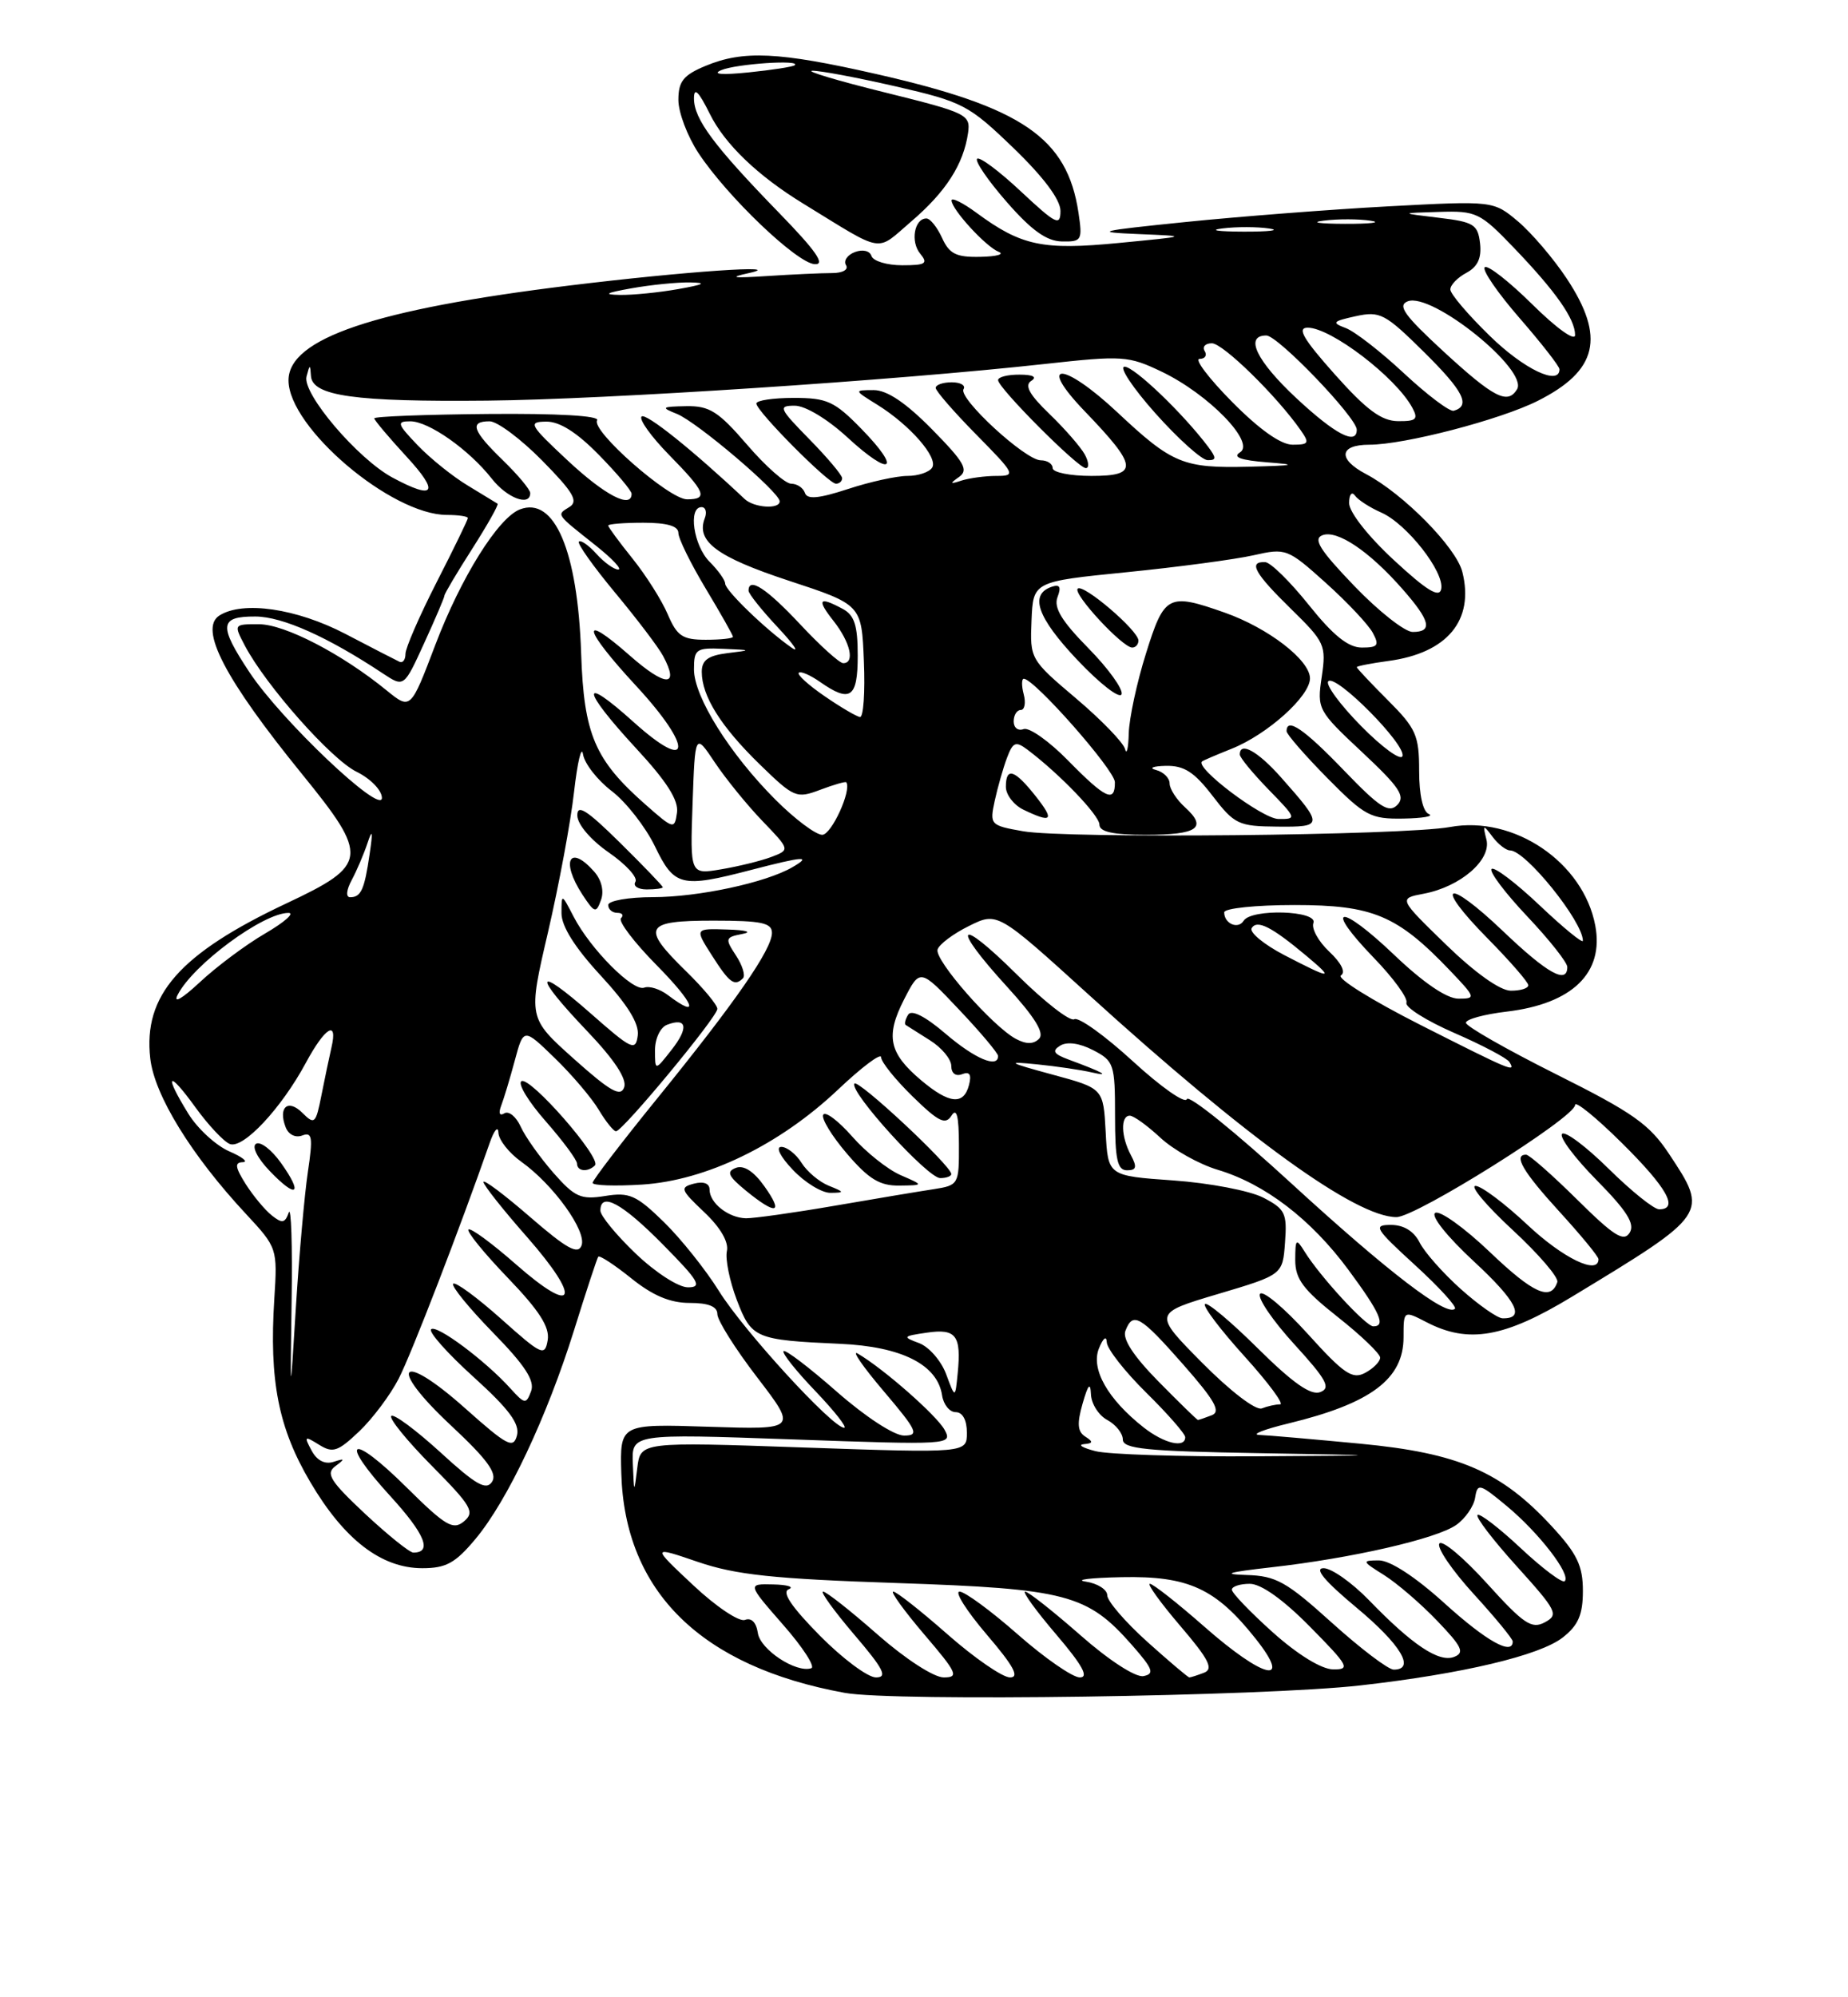 <?xml version="1.0" encoding="UTF-8" standalone="no"?>
<!DOCTYPE svg PUBLIC "-//W3C//DTD SVG 1.1//EN" "http://www.w3.org/Graphics/SVG/1.1/DTD/svg11.dtd" >
<svg xmlns="http://www.w3.org/2000/svg" xmlns:xlink="http://www.w3.org/1999/xlink" version="1.1" viewBox="0 0 237 256">
 <g >
 <path fill="currentColor"
d=" M 174.50 216.02 C 187.55 214.54 197.49 212.19 200.43 209.87 C 202.41 208.32 203.00 206.95 203.00 203.91 C 203.00 200.69 202.26 199.15 199.04 195.66 C 192.52 188.59 187.07 186.24 174.43 185.04 C 168.42 184.47 162.60 183.96 161.50 183.92 C 160.40 183.87 162.09 183.21 165.26 182.44 C 175.82 179.88 180.00 176.75 180.00 171.40 C 180.00 167.95 180.00 167.95 182.95 169.47 C 188.33 172.26 192.94 171.45 201.59 166.21 C 219.13 155.59 219.14 155.57 214.05 147.90 C 211.54 144.10 209.42 142.61 199.55 137.68 C 193.20 134.50 188.00 131.54 188.00 131.09 C 188.00 130.64 190.36 130.00 193.24 129.66 C 201.65 128.66 205.73 124.70 204.59 118.64 C 203.07 110.53 194.16 104.49 185.96 106.00 C 180.04 107.09 136.67 107.52 131.19 106.54 C 126.99 105.80 126.91 105.70 127.57 102.64 C 127.95 100.91 128.65 98.44 129.14 97.14 C 129.91 95.10 130.26 94.96 131.77 96.09 C 135.90 99.20 141.00 104.51 141.00 105.70 C 141.00 106.62 142.74 107.00 146.94 107.00 C 153.60 107.00 154.88 106.11 151.98 103.48 C 150.89 102.49 150.00 101.12 150.00 100.42 C 150.00 99.72 149.21 98.94 148.25 98.69 C 147.29 98.44 147.85 98.20 149.50 98.16 C 151.85 98.11 153.15 98.94 155.50 102.00 C 158.31 105.66 158.84 105.91 163.80 105.95 C 169.74 106.01 169.76 105.81 164.28 99.63 C 161.31 96.28 159.00 95.00 159.00 96.71 C 159.00 97.10 160.67 99.12 162.70 101.21 C 166.29 104.89 166.33 105.00 163.95 104.97 C 161.89 104.95 153.13 98.34 154.17 97.59 C 154.35 97.45 156.05 96.73 157.95 95.97 C 162.54 94.14 168.00 89.24 168.00 86.95 C 168.00 84.61 162.65 80.49 157.06 78.52 C 149.82 75.97 149.32 76.23 146.97 83.75 C 145.80 87.46 144.81 92.08 144.76 94.00 C 144.71 95.92 144.49 96.83 144.28 96.00 C 144.06 95.17 141.23 92.25 137.98 89.50 C 132.13 84.55 132.08 84.45 132.29 79.52 C 132.50 74.54 132.50 74.54 144.50 73.34 C 151.10 72.68 158.42 71.70 160.76 71.17 C 164.92 70.23 165.13 70.31 170.04 74.72 C 172.80 77.20 175.51 80.08 176.06 81.12 C 176.92 82.72 176.71 83.00 174.65 83.00 C 172.91 83.00 170.98 81.45 167.86 77.55 C 165.46 74.55 162.94 72.07 162.25 72.05 C 160.05 71.96 160.89 73.47 165.56 78.04 C 169.91 82.29 170.10 82.70 169.51 86.74 C 168.89 90.89 169.00 91.09 174.69 96.41 C 179.49 100.90 180.27 102.07 179.20 103.17 C 178.12 104.27 176.94 103.51 172.36 98.75 C 167.26 93.45 165.00 91.90 165.00 93.72 C 165.00 94.11 167.35 96.81 170.22 99.72 C 175.04 104.60 175.78 104.99 179.97 104.92 C 182.46 104.88 183.94 104.62 183.25 104.34 C 182.48 104.03 182.00 101.89 182.00 98.80 C 182.00 94.26 181.61 93.37 178.00 89.76 C 175.80 87.56 174.00 85.65 174.00 85.51 C 174.00 85.38 175.82 85.02 178.04 84.72 C 185.61 83.71 189.10 79.51 187.54 73.30 C 186.75 70.16 179.97 63.28 175.18 60.76 C 171.53 58.84 171.74 57.00 175.61 57.00 C 180.11 57.00 192.40 53.80 197.21 51.38 C 204.90 47.51 205.91 43.23 200.92 35.69 C 199.23 33.14 196.42 29.85 194.68 28.38 C 191.52 25.73 191.52 25.73 178.01 26.45 C 170.58 26.85 158.88 27.76 152.00 28.46 C 140.73 29.61 140.14 29.76 146.00 30.00 C 152.50 30.27 152.50 30.27 143.50 31.14 C 133.72 32.09 131.00 31.52 125.25 27.29 C 123.46 25.97 122.01 25.26 122.03 25.70 C 122.08 26.88 126.44 31.63 128.08 32.28 C 128.86 32.59 127.80 32.88 125.73 32.92 C 122.64 32.99 121.75 32.55 120.82 30.50 C 120.19 29.12 119.29 28.00 118.81 28.00 C 117.26 28.00 116.74 30.98 118.01 32.51 C 119.06 33.78 118.72 34.00 115.71 34.00 C 113.76 34.00 111.99 33.47 111.77 32.82 C 111.55 32.14 110.64 31.93 109.63 32.31 C 108.66 32.68 108.15 33.44 108.50 33.99 C 108.85 34.56 108.07 35.00 106.71 35.00 C 105.38 35.00 101.64 35.17 98.40 35.38 C 93.99 35.67 93.38 35.58 96.00 35.01 C 101.25 33.86 87.79 34.79 73.00 36.60 C 48.07 39.65 37.00 43.39 37.00 48.75 C 37.00 54.80 50.19 66.00 57.32 66.00 C 58.79 66.00 60.00 66.18 60.00 66.40 C 60.00 66.62 58.20 70.32 56.00 74.62 C 53.80 78.93 52.00 83.06 52.00 83.81 C 52.00 84.55 51.66 85.01 51.25 84.83 C 50.84 84.64 47.70 83.03 44.28 81.24 C 38.03 77.99 31.15 76.98 28.14 78.89 C 25.47 80.58 28.85 87.06 38.73 99.21 C 47.36 109.82 47.24 110.85 36.75 115.78 C 23.03 122.24 18.35 127.56 19.27 135.66 C 19.80 140.37 24.54 148.08 31.55 155.60 C 35.56 159.91 35.59 160.02 35.18 166.47 C 34.51 176.99 35.70 183.04 39.81 189.99 C 44.15 197.35 48.91 201.00 54.16 201.00 C 57.21 201.00 58.40 200.34 60.98 197.25 C 65.09 192.33 70.12 181.67 73.62 170.50 C 75.16 165.55 76.56 161.31 76.72 161.08 C 76.87 160.85 78.77 162.09 80.94 163.83 C 83.71 166.06 85.94 167.00 88.44 167.00 C 90.87 167.00 92.00 167.46 92.00 168.44 C 92.00 169.23 94.30 172.89 97.12 176.56 C 102.24 183.24 102.24 183.24 90.87 182.87 C 79.50 182.50 79.50 182.50 79.68 188.85 C 80.11 204.01 89.92 213.63 108.35 216.98 C 114.63 218.12 162.04 217.44 174.50 216.02 Z  M 132.83 102.06 C 130.11 98.62 129.00 98.27 129.00 100.85 C 129.00 101.86 130.01 103.18 131.25 103.78 C 134.93 105.55 135.28 105.16 132.83 102.06 Z  M 139.58 83.08 C 136.15 79.60 135.11 77.88 135.62 76.54 C 136.12 75.24 135.92 74.86 134.91 75.20 C 131.98 76.17 133.00 79.12 138.15 84.57 C 141.06 87.65 143.62 89.63 143.84 88.98 C 144.05 88.34 142.14 85.68 139.58 83.08 Z  M 146.00 82.10 C 146.00 80.82 138.90 74.76 138.21 75.45 C 137.56 76.10 143.95 83.00 145.20 83.00 C 145.64 83.00 146.00 82.60 146.00 82.10 Z  M 99.88 27.25 C 91.53 18.66 89.00 15.26 89.00 12.62 C 89.00 11.11 89.59 11.70 91.04 14.61 C 92.94 18.46 97.17 22.52 103.00 26.09 C 113.59 32.58 112.23 32.35 116.87 28.38 C 121.31 24.58 123.57 21.06 124.15 17.04 C 124.48 14.68 124.03 14.46 113.50 11.85 C 107.45 10.36 103.25 9.10 104.17 9.07 C 105.10 9.03 109.92 9.94 114.90 11.08 C 123.50 13.06 124.24 13.45 129.97 18.97 C 133.83 22.69 136.00 25.59 136.00 27.03 C 136.00 29.03 135.45 28.76 130.93 24.54 C 128.15 21.93 125.62 20.05 125.31 20.35 C 125.01 20.66 126.72 23.16 129.13 25.91 C 132.29 29.53 134.24 30.92 136.19 30.95 C 138.73 31.00 138.84 30.80 138.31 27.25 C 136.86 17.66 131.13 13.74 112.34 9.48 C 99.84 6.64 95.31 6.43 90.47 8.45 C 87.64 9.63 87.00 10.43 87.00 12.81 C 87.00 14.41 88.16 17.47 89.57 19.61 C 93.24 25.17 102.15 33.69 104.47 33.86 C 105.91 33.96 104.68 32.18 99.88 27.25 Z  M 105.12 209.62 C 101.49 205.94 100.23 204.06 101.15 203.70 C 101.89 203.40 101.00 203.12 99.17 203.08 C 95.84 203.00 95.84 203.00 100.43 208.25 C 102.96 211.13 104.58 213.64 104.05 213.82 C 102.10 214.47 97.49 211.43 97.19 209.30 C 96.99 207.94 96.36 207.31 95.53 207.63 C 94.79 207.91 91.79 205.90 88.87 203.15 C 83.55 198.16 83.55 198.16 89.52 200.20 C 94.36 201.85 99.21 202.37 115.00 202.90 C 136.81 203.64 139.45 204.34 145.18 210.86 C 147.87 213.92 148.10 214.55 146.64 214.83 C 145.64 215.02 142.23 212.82 138.55 209.58 C 135.05 206.51 131.87 204.00 131.47 204.00 C 131.08 204.00 132.87 206.47 135.46 209.50 C 138.82 213.44 139.68 215.00 138.48 215.00 C 137.56 215.00 133.99 212.53 130.54 209.50 C 127.10 206.47 123.73 204.00 123.06 204.00 C 122.39 204.00 123.96 206.47 126.54 209.50 C 130.00 213.54 130.79 215.00 129.53 215.00 C 128.58 215.00 124.99 212.53 121.54 209.50 C 118.10 206.47 114.96 204.00 114.56 204.00 C 114.17 204.00 115.96 206.47 118.54 209.50 C 122.76 214.43 123.01 215.00 121.03 215.00 C 119.76 215.00 116.11 212.63 112.54 209.50 C 109.10 206.47 105.96 204.00 105.56 204.00 C 105.17 204.00 106.96 206.47 109.54 209.50 C 113.33 213.93 113.87 215.00 112.34 215.00 C 111.29 215.00 108.04 212.58 105.12 209.62 Z  M 147.11 210.41 C 144.30 207.88 142.00 205.21 142.00 204.47 C 142.00 203.74 140.76 202.95 139.25 202.72 C 137.74 202.49 139.82 202.23 143.88 202.15 C 152.43 201.98 155.92 203.59 161.05 210.06 C 165.81 216.07 162.07 215.19 154.46 208.50 C 151.01 205.47 147.87 203.00 147.47 203.00 C 147.08 203.00 148.83 205.43 151.37 208.40 C 155.05 212.70 155.66 213.92 154.41 214.40 C 153.54 214.73 152.70 215.00 152.53 215.00 C 152.36 215.00 149.92 212.93 147.11 210.41 Z  M 163.23 209.22 C 160.33 206.62 157.97 204.16 157.98 203.75 C 157.99 203.34 159.03 203.00 160.28 203.00 C 161.73 203.00 164.57 205.02 168.00 208.50 C 172.96 213.52 173.22 214.00 170.97 213.97 C 169.47 213.95 166.43 212.08 163.23 209.22 Z  M 170.82 208.00 C 164.97 202.72 163.66 201.98 159.84 201.87 C 156.63 201.77 157.45 201.52 163.00 200.89 C 173.33 199.73 184.21 197.24 186.75 195.46 C 187.91 194.65 189.01 193.07 189.18 191.96 C 189.48 190.07 189.75 190.14 193.21 193.01 C 197.34 196.43 201.51 201.82 200.67 202.66 C 200.38 202.96 197.84 201.06 195.05 198.45 C 192.26 195.84 189.75 193.91 189.49 194.18 C 189.22 194.45 191.49 197.41 194.54 200.78 C 199.68 206.47 199.93 206.97 198.11 207.94 C 196.43 208.84 195.40 208.15 190.68 202.93 C 187.66 199.60 184.92 197.31 184.59 197.85 C 184.26 198.39 186.24 201.29 188.99 204.30 C 191.75 207.32 194.00 210.05 194.00 210.39 C 194.00 212.24 190.63 210.36 185.26 205.50 C 181.53 202.12 178.28 200.00 176.84 200.00 C 174.62 200.01 174.65 200.10 177.50 201.88 C 179.15 202.92 182.22 205.55 184.32 207.75 C 187.51 211.07 187.87 211.84 186.48 212.37 C 184.54 213.12 181.12 210.84 175.55 205.08 C 173.37 202.84 170.76 201.00 169.75 201.00 C 168.50 201.00 169.88 202.65 173.95 206.04 C 179.65 210.78 181.58 214.00 178.74 214.00 C 178.04 214.00 174.48 211.30 170.82 208.00 Z  M 46.82 194.03 C 42.35 189.84 41.74 188.87 43.00 187.93 C 44.28 186.98 44.25 186.89 42.77 187.37 C 41.66 187.72 40.64 187.20 39.96 185.92 C 38.97 184.08 39.05 184.01 40.91 185.17 C 42.68 186.28 43.32 186.07 46.06 183.47 C 47.78 181.84 50.06 178.79 51.13 176.71 C 52.78 173.51 59.04 157.28 62.80 146.50 C 63.37 144.85 63.88 144.26 63.92 145.18 C 63.96 146.11 65.28 147.78 66.85 148.90 C 70.97 151.83 75.28 157.82 74.58 159.64 C 74.12 160.85 72.68 160.05 68.00 156.00 C 64.70 153.14 62.00 151.11 62.00 151.50 C 62.00 151.88 64.51 155.06 67.59 158.55 C 74.66 166.61 73.81 168.76 66.20 162.08 C 63.09 159.35 60.34 157.33 60.08 157.59 C 59.82 157.84 62.09 160.63 65.12 163.78 C 69.17 167.99 70.52 170.10 70.24 171.77 C 69.88 173.89 69.49 173.71 64.25 169.03 C 61.16 166.28 58.41 164.26 58.12 164.54 C 57.84 164.82 60.13 167.63 63.20 170.78 C 67.35 175.02 68.61 176.97 68.11 178.32 C 67.47 180.01 67.30 179.99 65.46 177.96 C 62.25 174.40 55.96 169.71 55.29 170.38 C 54.94 170.72 57.40 173.48 60.74 176.50 C 65.29 180.62 66.68 182.50 66.30 183.98 C 65.84 185.73 65.06 185.32 59.66 180.51 C 51.23 173.00 49.59 175.01 57.85 182.72 C 62.50 187.06 63.81 188.86 63.10 189.93 C 62.35 191.07 61.02 190.31 56.46 186.13 C 53.32 183.27 50.49 181.17 50.18 181.49 C 49.87 181.80 52.20 184.67 55.36 187.86 C 60.48 193.03 60.93 193.81 59.50 195.00 C 58.11 196.16 57.14 195.59 52.14 190.64 C 44.95 183.52 43.31 184.37 50.03 191.73 C 54.51 196.63 55.48 199.00 53.01 199.00 C 52.53 199.00 49.75 196.76 46.82 194.03 Z  M 81.16 187.63 C 81.00 183.76 81.00 183.76 101.60 184.49 C 121.82 185.21 122.17 185.19 121.15 183.28 C 120.16 181.44 113.27 175.39 110.00 173.49 C 109.17 173.01 110.67 175.18 113.33 178.31 C 117.65 183.40 117.92 184.00 115.94 184.00 C 114.67 184.00 110.98 181.59 107.32 178.38 C 103.79 175.28 100.72 172.94 100.49 173.18 C 100.26 173.41 102.09 175.72 104.57 178.30 C 107.04 180.89 108.70 183.00 108.26 183.00 C 106.77 183.00 95.38 170.57 92.22 165.50 C 90.51 162.75 87.31 158.75 85.12 156.61 C 81.60 153.18 80.71 152.79 77.61 153.29 C 74.49 153.79 73.72 153.45 70.96 150.31 C 69.25 148.35 67.36 145.70 66.78 144.41 C 66.19 143.12 65.25 142.35 64.68 142.70 C 64.07 143.07 63.91 142.69 64.27 141.73 C 64.61 140.85 65.40 138.24 66.02 135.93 C 67.15 131.74 67.15 131.74 71.15 135.62 C 73.35 137.75 75.89 140.74 76.79 142.25 C 77.69 143.76 78.69 145.00 79.00 145.00 C 79.85 145.00 92.00 130.34 92.00 129.31 C 92.00 128.81 90.20 126.65 88.00 124.50 C 82.18 118.82 82.62 118.00 91.50 118.00 C 97.65 118.00 99.00 118.28 99.00 119.57 C 99.00 121.68 94.33 128.42 84.32 140.75 C 79.74 146.39 76.00 151.27 76.00 151.61 C 76.00 151.95 78.86 152.05 82.35 151.83 C 90.56 151.31 99.96 146.76 107.45 139.68 C 110.50 136.79 113.00 134.91 113.00 135.51 C 113.00 136.11 114.82 138.37 117.04 140.54 C 120.38 143.80 121.25 144.22 122.03 142.99 C 122.69 141.94 122.97 143.05 122.98 146.70 C 123.00 151.81 122.94 151.92 119.75 152.42 C 117.96 152.69 112.22 153.65 107.00 154.55 C 101.78 155.45 96.68 156.16 95.67 156.15 C 93.42 156.10 91.00 154.20 91.00 152.47 C 91.00 151.68 90.23 151.39 89.00 151.71 C 87.16 152.19 87.27 152.49 90.32 155.37 C 92.39 157.33 93.48 159.20 93.22 160.36 C 93.00 161.38 93.57 164.19 94.49 166.61 C 96.38 171.55 96.84 171.75 107.72 172.24 C 115.65 172.59 120.23 174.91 120.82 178.85 C 121.00 180.03 121.78 181.00 122.57 181.00 C 123.45 181.00 124.00 182.02 124.00 183.63 C 124.00 186.25 124.00 186.25 103.07 185.53 C 82.14 184.80 82.14 184.80 81.73 188.15 C 81.32 191.47 81.32 191.47 81.16 187.63 Z  M 98.03 152.05 C 96.67 150.13 95.38 149.30 94.37 149.69 C 93.13 150.17 93.38 150.74 95.66 152.61 C 99.57 155.80 100.54 155.57 98.03 152.05 Z  M 106.29 151.98 C 105.07 151.49 103.50 150.17 102.80 149.05 C 102.09 147.92 100.92 147.00 100.20 147.00 C 99.44 147.00 100.07 148.26 101.69 149.95 C 103.23 151.58 105.40 152.90 106.50 152.89 C 108.34 152.87 108.33 152.80 106.29 151.98 Z  M 115.48 150.61 C 113.82 149.88 111.03 147.66 109.28 145.66 C 107.53 143.67 105.86 142.41 105.58 142.87 C 105.29 143.33 106.66 145.58 108.61 147.86 C 111.41 151.13 112.82 151.99 115.33 151.96 C 118.50 151.92 118.50 151.92 115.48 150.61 Z  M 122.00 150.48 C 122.00 149.42 109.98 138.22 109.57 138.89 C 108.92 139.94 118.97 151.00 120.58 151.00 C 121.36 151.00 122.00 150.76 122.00 150.48 Z  M 76.30 149.37 C 77.20 148.47 67.96 137.91 66.87 138.58 C 66.37 138.89 67.77 141.20 69.98 143.71 C 72.19 146.23 74.00 148.67 74.00 149.14 C 74.00 150.14 75.39 150.28 76.30 149.37 Z  M 95.28 125.39 C 95.62 125.05 95.22 123.73 94.38 122.46 C 92.96 120.30 93.01 120.13 95.19 119.71 C 96.52 119.46 95.72 119.21 93.30 119.14 C 89.09 119.00 89.09 119.00 91.30 122.46 C 93.55 125.99 94.20 126.47 95.28 125.39 Z  M 140.50 186.00 C 138.85 185.58 138.18 185.18 139.00 185.10 C 140.19 185.00 140.23 184.80 139.18 184.13 C 138.19 183.50 138.10 182.47 138.84 179.90 C 139.55 177.43 139.84 177.11 139.91 178.71 C 139.96 179.93 140.90 181.41 142.00 182.00 C 143.10 182.59 144.00 183.72 144.00 184.51 C 144.00 185.70 147.03 186.01 161.25 186.25 C 178.50 186.55 178.50 186.55 161.00 186.66 C 151.38 186.72 142.15 186.42 140.50 186.00 Z  M 146.67 182.96 C 142.06 179.33 139.88 175.48 140.93 172.84 C 141.48 171.49 141.90 171.15 141.94 172.04 C 141.97 172.88 144.25 175.79 147.00 178.50 C 149.75 181.21 152.00 183.78 152.00 184.21 C 152.00 185.66 149.30 185.02 146.67 182.96 Z  M 148.58 177.08 C 145.38 173.83 143.93 171.62 144.33 170.58 C 145.29 168.08 146.22 168.62 151.75 174.90 C 155.82 179.53 156.61 180.94 155.39 181.40 C 154.54 181.73 153.74 182.00 153.63 182.00 C 153.52 182.00 151.24 179.78 148.58 177.08 Z  M 154.18 174.68 C 147.89 168.33 147.89 168.33 156.19 165.86 C 164.50 163.39 164.50 163.39 164.80 159.25 C 165.08 155.50 164.82 154.96 162.00 153.50 C 160.29 152.62 155.12 151.63 150.49 151.30 C 142.09 150.71 142.09 150.71 141.80 145.10 C 141.50 139.50 141.50 139.50 135.00 137.74 C 129.20 136.16 128.98 136.02 133.00 136.42 C 135.47 136.67 138.62 137.13 140.00 137.45 C 142.54 138.03 141.50 137.45 137.03 135.80 C 135.11 135.09 134.88 134.69 135.97 134.02 C 136.85 133.48 138.45 133.70 140.19 134.60 C 142.86 135.98 143.00 136.39 143.00 143.03 C 143.00 148.63 143.30 150.00 144.54 150.00 C 145.74 150.00 145.85 149.59 145.04 148.07 C 143.76 145.69 143.69 143.00 144.89 143.00 C 145.39 143.00 147.14 144.27 148.80 145.81 C 150.46 147.36 153.76 149.21 156.15 149.93 C 162.21 151.74 168.11 156.25 172.91 162.73 C 177.00 168.26 177.77 170.00 176.12 170.00 C 175.17 170.00 169.27 163.59 167.31 160.42 C 166.22 158.67 166.12 158.77 166.11 161.50 C 166.11 163.94 167.13 165.30 171.56 168.80 C 174.55 171.16 177.00 173.51 177.00 174.01 C 177.00 174.52 176.14 175.39 175.08 175.96 C 173.44 176.84 172.35 176.10 167.68 170.93 C 164.66 167.60 161.92 165.31 161.59 165.85 C 161.26 166.39 163.24 169.29 166.00 172.31 C 170.14 176.84 170.71 177.90 169.32 178.43 C 168.12 178.89 165.83 177.29 161.34 172.85 C 157.88 169.42 154.82 166.85 154.53 167.14 C 154.24 167.43 156.52 170.44 159.59 173.83 C 162.66 177.22 164.72 180.00 164.17 180.00 C 163.61 180.00 162.56 180.23 161.82 180.52 C 161.05 180.81 157.78 178.31 154.18 174.68 Z  M 37.40 166.65 C 37.51 159.58 37.34 154.53 37.03 155.42 C 36.55 156.78 36.18 156.84 34.85 155.78 C 33.96 155.07 32.46 153.26 31.50 151.75 C 30.15 149.60 30.07 148.99 31.13 148.96 C 31.89 148.94 31.11 148.31 29.40 147.57 C 27.70 146.83 25.33 144.66 24.15 142.74 C 20.97 137.60 21.54 137.06 25.04 141.90 C 26.71 144.21 28.71 146.34 29.48 146.63 C 31.19 147.29 36.08 142.06 39.21 136.25 C 41.69 131.65 43.35 130.64 42.51 134.25 C 42.23 135.49 41.64 138.26 41.22 140.40 C 40.50 144.04 40.34 144.19 38.79 142.65 C 36.95 140.80 35.64 141.90 36.63 144.47 C 36.99 145.42 37.89 145.87 38.76 145.54 C 40.04 145.05 40.15 145.75 39.48 150.23 C 39.05 153.13 38.36 160.90 37.95 167.50 C 37.21 179.50 37.21 179.50 37.40 166.65 Z  M 36.03 149.05 C 34.83 147.36 33.39 146.26 32.84 146.60 C 32.26 146.95 33.01 148.45 34.60 150.10 C 38.07 153.72 38.92 153.10 36.03 149.05 Z  M 121.34 176.13 C 120.70 174.41 119.13 172.62 117.87 172.15 C 115.70 171.35 115.76 171.26 118.87 170.81 C 122.62 170.26 123.30 171.16 122.82 176.03 C 122.50 179.26 122.50 179.26 121.34 176.13 Z  M 187.34 165.22 C 185.05 163.17 182.68 160.49 182.06 159.25 C 181.33 157.80 180.02 157.00 178.38 157.00 C 176.06 157.00 176.32 157.44 181.45 162.13 C 184.54 164.95 186.85 167.48 186.59 167.75 C 185.53 168.80 177.96 163.00 165.59 151.66 C 158.44 145.10 152.42 140.25 152.21 140.88 C 152.00 141.51 148.88 139.32 145.29 136.03 C 141.69 132.73 138.31 130.31 137.77 130.64 C 137.24 130.97 133.92 128.39 130.40 124.90 C 122.76 117.32 121.84 118.47 129.15 126.47 C 132.71 130.37 133.98 132.42 133.26 133.14 C 132.54 133.86 131.61 133.86 130.29 133.16 C 127.30 131.56 119.82 123.04 120.24 121.70 C 120.44 121.04 122.25 119.68 124.26 118.69 C 127.92 116.87 127.92 116.87 139.71 127.57 C 159.92 145.91 173.89 156.00 179.09 156.00 C 181.61 156.00 202.00 143.21 202.00 141.63 C 202.00 141.04 204.70 143.23 208.00 146.50 C 213.78 152.22 215.35 155.00 212.78 155.00 C 212.11 155.00 209.20 152.66 206.31 149.81 C 203.41 146.95 200.73 144.94 200.33 145.33 C 199.94 145.73 201.94 148.40 204.77 151.27 C 208.66 155.21 209.70 156.87 209.00 158.00 C 208.24 159.22 206.98 158.42 202.26 153.75 C 199.06 150.59 196.12 148.00 195.72 148.00 C 194.03 148.00 195.31 150.18 200.00 155.31 C 202.75 158.32 205.00 161.05 205.00 161.39 C 205.00 163.47 200.46 161.28 195.90 157.00 C 192.97 154.25 189.97 152.00 189.23 152.00 C 188.49 152.00 190.63 154.54 193.98 157.64 C 197.33 160.74 199.92 163.75 199.72 164.33 C 198.90 166.81 196.65 165.81 191.07 160.48 C 187.80 157.36 184.64 155.10 184.06 155.46 C 183.46 155.83 185.57 158.48 189.00 161.66 C 194.53 166.78 195.67 169.04 192.69 168.97 C 192.04 168.95 189.63 167.27 187.34 165.22 Z  M 81.52 160.67 C 79.03 158.29 77.00 155.82 77.00 155.17 C 77.00 152.71 79.77 154.20 85.00 159.50 C 89.63 164.18 90.11 165.00 88.23 165.00 C 87.00 165.00 84.05 163.09 81.52 160.67 Z  M 73.60 135.72 C 67.72 130.46 67.72 130.46 70.28 119.48 C 71.68 113.44 73.19 105.35 73.62 101.50 C 74.06 97.65 74.58 95.48 74.77 96.68 C 74.96 97.87 76.62 100.00 78.46 101.40 C 80.29 102.80 82.78 105.98 83.99 108.47 C 86.48 113.63 87.35 113.84 96.34 111.50 C 103.11 109.74 104.18 109.67 101.61 111.16 C 98.21 113.13 89.61 114.98 83.75 114.99 C 80.59 114.99 78.00 115.45 78.00 116.00 C 78.00 116.55 78.52 117.00 79.17 117.00 C 79.81 117.00 80.02 117.31 79.64 117.69 C 79.26 118.07 81.31 120.77 84.19 123.69 C 89.08 128.64 89.87 130.73 85.65 127.54 C 84.64 126.77 83.27 126.34 82.62 126.59 C 81.19 127.14 75.72 121.65 73.57 117.50 C 72.02 114.51 72.01 114.51 72.01 117.04 C 72.00 118.72 73.73 121.46 77.04 125.04 C 80.50 128.79 81.99 131.20 81.79 132.72 C 81.52 134.77 81.03 134.54 75.75 129.89 C 68.54 123.55 68.29 124.81 75.31 132.17 C 78.80 135.83 80.42 138.29 80.05 139.36 C 79.60 140.64 78.28 139.90 73.60 135.72 Z  M 76.23 111.75 C 73.04 108.12 71.87 110.34 74.69 114.66 C 76.25 117.03 76.45 117.09 77.07 115.37 C 77.49 114.25 77.15 112.80 76.23 111.75 Z  M 85.00 113.72 C 85.00 113.56 82.53 110.99 79.50 108.00 C 75.25 103.81 74.01 103.02 74.04 104.53 C 74.06 105.67 75.76 107.66 78.08 109.27 C 80.29 110.80 81.82 112.48 81.49 113.02 C 81.15 113.56 81.81 114.00 82.94 114.00 C 84.07 114.00 85.00 113.87 85.00 113.72 Z  M 118.13 138.46 C 114.00 134.98 113.54 132.81 115.94 128.11 C 117.99 124.11 117.99 124.11 122.99 129.40 C 125.75 132.31 128.00 134.99 128.00 135.35 C 128.00 136.97 125.01 135.70 121.25 132.48 C 118.67 130.27 116.89 129.37 116.47 130.05 C 116.10 130.65 115.96 131.24 116.15 131.37 C 116.34 131.50 117.74 132.38 119.25 133.33 C 120.76 134.27 122.00 135.76 122.00 136.63 C 122.00 137.57 122.56 138.00 123.39 137.68 C 124.36 137.31 124.62 137.72 124.27 139.07 C 123.59 141.68 121.74 141.50 118.13 138.46 Z  M 84.00 134.60 C 84.00 133.12 84.69 131.67 85.54 131.35 C 88.11 130.36 88.35 131.74 86.11 134.58 C 84.00 137.27 84.00 137.27 84.00 134.60 Z  M 182.11 131.34 C 175.95 128.22 171.39 125.38 171.97 125.02 C 172.61 124.62 172.03 123.44 170.48 121.98 C 169.08 120.67 168.17 119.01 168.44 118.30 C 169.05 116.70 160.47 116.43 159.49 118.02 C 158.78 119.16 157.00 118.39 157.00 116.94 C 157.00 116.42 161.05 116.00 166.02 116.00 C 176.07 116.00 179.19 117.31 185.95 124.39 C 189.27 127.87 189.31 128.00 187.04 128.00 C 185.54 128.00 182.53 125.95 178.79 122.38 C 171.77 115.69 169.65 116.00 176.19 122.77 C 178.71 125.37 180.59 127.96 180.37 128.52 C 180.16 129.09 182.92 130.83 186.50 132.39 C 190.09 133.95 193.27 135.63 193.57 136.11 C 194.44 137.52 193.92 137.31 182.11 131.34 Z  M 22.79 127.50 C 24.78 123.62 33.76 117.00 37.00 117.01 C 37.83 117.02 36.48 118.20 34.00 119.65 C 31.52 121.09 27.76 123.90 25.63 125.89 C 23.32 128.04 22.17 128.69 22.79 127.50 Z  M 185.43 121.06 C 179.36 115.16 179.36 115.16 182.58 114.55 C 187.28 113.67 191.29 110.22 190.63 107.61 C 190.14 105.67 190.21 105.64 191.41 107.25 C 192.13 108.21 193.15 109.00 193.66 109.00 C 195.66 109.00 203.00 118.11 203.00 120.58 C 203.00 120.97 200.50 118.93 197.44 116.03 C 194.39 113.14 191.62 111.05 191.29 111.38 C 190.96 111.71 193.01 114.43 195.84 117.43 C 198.68 120.43 201.00 123.36 201.00 123.94 C 201.00 126.20 198.45 124.78 192.79 119.38 C 185.44 112.37 183.75 113.16 190.81 120.31 C 193.66 123.20 196.00 125.89 196.00 126.28 C 196.00 126.68 194.99 126.99 193.75 126.98 C 192.37 126.97 189.15 124.67 185.43 121.06 Z  M 164.71 122.42 C 162.08 121.05 160.20 119.49 160.52 118.96 C 161.22 117.84 163.06 118.77 167.50 122.48 C 171.21 125.58 170.78 125.57 164.71 122.42 Z  M 45.10 112.81 C 45.75 111.60 46.66 109.47 47.13 108.06 C 47.76 106.16 47.84 106.53 47.40 109.49 C 46.74 114.02 46.30 115.00 44.91 115.00 C 44.33 115.00 44.41 114.10 45.10 112.81 Z  M 88.82 103.01 C 89.14 93.93 89.14 93.93 91.67 97.72 C 93.06 99.80 95.80 103.17 97.76 105.21 C 101.33 108.92 101.33 108.92 98.92 109.84 C 97.59 110.34 94.70 111.05 92.50 111.42 C 88.50 112.10 88.50 112.10 88.82 103.01 Z  M 99.46 102.51 C 93.59 96.64 89.00 89.31 89.00 85.80 C 89.00 83.20 89.27 83.01 92.75 83.16 C 96.44 83.32 96.45 83.33 93.25 83.72 C 90.81 84.03 90.00 84.62 90.00 86.11 C 90.00 89.22 92.44 93.11 97.43 97.97 C 101.83 102.25 102.14 102.38 105.19 101.23 C 106.94 100.57 108.44 100.14 108.53 100.27 C 109.25 101.28 106.63 107.00 105.45 107.00 C 104.62 107.00 101.93 104.98 99.46 102.51 Z  M 82.79 103.13 C 76.26 97.38 74.88 94.14 74.53 83.75 C 74.09 70.59 71.11 63.59 66.68 65.29 C 63.89 66.36 59.11 74.02 55.83 82.65 C 52.66 90.99 52.66 90.99 49.58 88.49 C 43.83 83.80 36.53 80.02 33.22 80.01 C 29.97 80.00 29.96 80.01 31.40 82.75 C 34.10 87.87 42.48 97.33 45.73 98.92 C 47.52 99.80 48.96 101.28 48.98 102.26 C 49.01 104.58 36.06 92.32 31.99 86.16 C 28.01 80.16 28.13 79.00 32.75 79.02 C 36.22 79.03 42.06 81.64 49.15 86.35 C 51.81 88.10 51.81 88.10 54.40 82.43 C 55.83 79.31 57.00 76.57 57.00 76.33 C 57.00 76.10 58.60 73.40 60.56 70.34 C 62.51 67.28 63.98 64.68 63.81 64.56 C 63.64 64.45 61.92 63.40 60.00 62.24 C 58.08 61.09 55.18 58.76 53.56 57.07 C 50.93 54.32 50.83 54.00 52.62 54.00 C 54.98 54.00 60.13 57.62 63.06 61.34 C 65.02 63.85 68.00 64.96 68.00 63.20 C 68.00 62.75 66.42 60.87 64.50 59.00 C 60.58 55.20 60.17 54.00 62.79 54.00 C 63.77 54.00 66.81 56.27 69.54 59.04 C 73.53 63.09 74.21 64.25 73.03 64.98 C 71.36 66.02 71.21 65.80 76.39 69.91 C 78.53 71.61 79.83 73.00 79.29 73.00 C 78.75 73.00 77.49 72.10 76.49 70.99 C 75.50 69.89 74.48 69.18 74.24 69.42 C 74.00 69.66 76.09 72.60 78.88 75.96 C 81.67 79.31 84.45 82.97 85.04 84.08 C 87.20 88.11 85.36 88.07 80.73 83.99 C 74.28 78.32 74.77 80.56 81.58 87.91 C 88.95 95.87 88.71 99.25 81.25 92.54 C 74.34 86.32 74.53 88.30 81.57 95.91 C 85.52 100.17 87.05 102.58 86.82 104.16 C 86.51 106.33 86.39 106.30 82.79 103.13 Z  M 136.98 97.48 C 134.54 94.99 131.97 93.18 131.27 93.45 C 130.57 93.72 130.00 93.28 130.00 92.47 C 130.00 91.66 130.41 91.00 130.91 91.00 C 131.40 91.00 131.58 90.10 131.29 89.00 C 131.00 87.90 131.01 87.00 131.30 87.00 C 132.65 87.00 142.96 98.70 142.98 100.25 C 143.01 102.95 141.79 102.38 136.98 97.48 Z  M 174.55 93.05 C 171.84 90.30 169.95 87.72 170.35 87.32 C 171.32 86.35 180.35 95.46 179.86 96.91 C 179.65 97.54 177.26 95.80 174.55 93.05 Z  M 105.75 89.23 C 103.69 87.82 102.20 86.47 102.44 86.23 C 102.68 85.99 103.90 86.52 105.16 87.40 C 109.05 90.12 110.00 89.46 110.00 84.04 C 110.00 80.15 109.58 78.85 108.07 78.04 C 105.00 76.39 104.70 76.81 106.93 79.63 C 109.06 82.35 109.66 85.00 108.14 85.00 C 107.66 85.00 105.17 82.75 102.60 80.00 C 98.30 75.41 96.00 73.91 96.00 75.71 C 96.00 76.10 97.69 78.21 99.75 80.41 C 101.81 82.61 102.60 83.78 101.50 83.00 C 98.23 80.72 93.00 75.67 93.00 74.80 C 93.00 74.36 92.10 73.10 91.00 72.00 C 88.95 69.95 88.22 65.00 89.97 65.00 C 90.50 65.00 90.69 65.65 90.38 66.44 C 89.25 69.39 91.94 71.39 101.13 74.42 C 110.50 77.50 110.50 77.50 110.79 84.75 C 110.96 88.74 110.73 91.96 110.29 91.90 C 109.86 91.85 107.81 90.65 105.75 89.23 Z  M 85.64 78.75 C 84.88 76.96 82.85 73.75 81.13 71.61 C 79.41 69.47 78.00 67.56 78.00 67.36 C 78.00 67.16 80.03 67.00 82.50 67.00 C 85.54 67.00 87.00 67.42 87.00 68.31 C 87.00 69.03 88.58 72.23 90.50 75.43 C 92.42 78.63 94.00 81.41 94.00 81.62 C 94.00 81.83 92.43 82.00 90.51 82.00 C 87.53 82.00 86.83 81.53 85.64 78.75 Z  M 173.68 75.10 C 169.26 70.50 168.36 69.07 169.60 68.60 C 171.49 67.88 175.60 70.64 179.88 75.52 C 183.45 79.58 183.78 81.00 181.17 81.00 C 180.17 81.00 176.80 78.35 173.68 75.10 Z  M 178.75 71.78 C 175.44 68.72 173.01 65.62 173.02 64.48 C 173.02 63.38 173.36 62.95 173.77 63.52 C 174.17 64.08 175.69 65.06 177.15 65.70 C 180.42 67.14 185.28 73.34 184.83 75.50 C 184.59 76.68 182.98 75.70 178.75 71.78 Z  M 95.50 63.96 C 88.84 57.69 82.80 52.86 82.28 53.39 C 81.92 53.75 83.51 55.96 85.81 58.31 C 90.49 63.07 90.86 64.00 88.11 64.00 C 85.80 64.00 75.77 55.19 76.58 53.87 C 76.94 53.29 71.51 52.98 62.58 53.06 C 54.56 53.13 48.00 53.38 48.00 53.62 C 48.00 53.85 49.86 56.06 52.13 58.52 C 56.42 63.17 55.77 64.14 50.33 61.21 C 45.86 58.80 38.74 50.43 39.31 48.26 C 39.73 46.66 39.78 46.66 39.88 48.20 C 40.06 50.76 45.52 51.52 62.50 51.35 C 77.73 51.20 114.89 48.76 134.00 46.65 C 143.98 45.55 144.72 45.60 149.00 47.65 C 155.02 50.54 161.04 56.74 159.03 57.98 C 158.03 58.60 159.11 58.99 162.54 59.26 C 166.54 59.57 166.08 59.67 160.18 59.82 C 151.74 60.03 150.34 59.45 143.31 52.86 C 136.32 46.31 132.86 46.22 139.15 52.75 C 145.94 59.81 146.06 61.00 139.97 61.00 C 137.24 61.00 135.00 60.55 135.00 60.00 C 135.00 59.45 134.31 59.00 133.48 59.00 C 131.50 59.00 122.86 51.04 123.57 49.88 C 123.87 49.40 123.19 49.00 122.06 49.00 C 120.93 49.00 120.00 49.32 120.00 49.72 C 120.00 50.11 122.35 52.81 125.22 55.72 C 130.20 60.77 130.32 61.00 127.80 61.00 C 126.35 61.00 124.34 61.27 123.33 61.59 C 121.82 62.09 121.76 62.00 123.00 61.13 C 124.25 60.25 123.68 59.25 119.54 55.04 C 116.16 51.61 113.76 50.00 112.04 50.00 C 109.50 50.01 109.50 50.01 112.50 51.87 C 116.69 54.47 120.34 58.65 119.55 59.93 C 119.18 60.52 117.76 61.00 116.38 61.00 C 115.00 61.00 111.57 61.75 108.75 62.68 C 104.98 63.91 103.51 64.04 103.23 63.18 C 103.01 62.53 102.22 62.00 101.47 62.00 C 100.72 62.00 98.17 59.75 95.81 57.00 C 92.12 52.72 90.99 52.01 88.00 52.06 C 84.83 52.12 84.72 52.22 86.81 53.05 C 89.39 54.09 99.97 63.08 99.99 64.25 C 100.01 65.31 96.70 65.09 95.50 63.96 Z  M 108.00 61.29 C 108.00 60.90 106.11 58.65 103.79 56.29 C 99.90 52.32 99.76 52.00 101.93 52.00 C 103.29 52.00 106.15 53.73 108.71 56.09 C 114.29 61.23 115.72 60.34 110.48 54.98 C 107.02 51.43 106.07 51.00 101.80 51.00 C 99.16 51.00 97.00 51.32 97.00 51.72 C 97.00 52.70 106.24 62.00 107.21 62.00 C 107.65 62.00 108.00 61.68 108.00 61.29 Z  M 139.12 58.25 C 138.59 57.29 136.55 54.95 134.59 53.06 C 132.01 50.58 131.36 49.39 132.25 48.82 C 133.04 48.32 132.49 48.02 130.75 48.02 C 129.24 48.01 128.00 48.32 128.00 48.72 C 128.00 49.72 138.25 60.00 139.25 60.00 C 139.70 60.00 139.64 59.21 139.12 58.25 Z  M 154.93 57.25 C 151.72 52.99 145.47 47.00 144.22 47.00 C 143.47 47.00 145.25 49.69 148.18 52.98 C 151.11 56.26 154.12 58.96 154.87 58.98 C 156.01 59.00 156.02 58.71 154.93 57.25 Z  M 72.82 59.04 C 67.88 54.43 67.68 54.07 70.04 54.04 C 71.75 54.01 73.97 55.41 76.79 58.29 C 79.11 60.65 81.00 62.90 81.00 63.29 C 81.00 65.26 77.59 63.49 72.82 59.04 Z  M 158.00 51.50 C 155.01 48.48 153.14 46.00 153.84 46.00 C 154.54 46.00 154.84 45.55 154.50 45.00 C 154.16 44.45 154.57 44.00 155.42 44.00 C 156.84 44.00 163.72 50.73 166.80 55.13 C 167.97 56.80 167.86 57.00 165.77 57.00 C 164.26 57.00 161.51 55.05 158.00 51.50 Z  M 166.25 51.03 C 161.13 46.25 159.57 43.00 162.40 43.00 C 163.89 43.00 174.00 53.53 174.00 55.08 C 174.00 57.12 171.23 55.67 166.25 51.03 Z  M 171.18 47.98 C 167.12 43.42 166.30 42.00 167.71 42.00 C 170.69 42.00 179.01 48.35 181.12 52.25 C 181.92 53.73 181.64 54.00 179.29 53.98 C 177.16 53.96 175.25 52.54 171.18 47.98 Z  M 180.07 47.86 C 177.09 45.08 173.72 42.46 172.57 42.04 C 170.75 41.36 170.90 41.18 173.86 40.53 C 176.98 39.85 177.62 40.18 182.62 45.12 C 187.69 50.13 188.65 52.01 186.44 52.65 C 185.92 52.80 183.06 50.64 180.07 47.86 Z  M 185.17 45.09 C 180.10 40.42 179.18 39.15 180.54 38.62 C 183.64 37.43 196.08 47.45 194.55 49.91 C 193.34 51.88 191.58 50.98 185.17 45.09 Z  M 191.07 43.06 C 188.28 40.35 186.00 37.67 186.00 37.10 C 186.00 36.53 186.93 35.57 188.06 34.97 C 189.51 34.19 190.03 33.07 189.81 31.18 C 189.53 28.77 189.00 28.44 184.50 27.91 C 179.50 27.31 179.50 27.31 184.54 27.16 C 189.32 27.01 189.81 27.24 194.14 31.75 C 199.52 37.35 202.00 40.88 202.00 42.94 C 202.00 43.79 199.63 42.09 196.52 39.02 C 193.51 36.05 190.76 33.90 190.41 34.26 C 190.06 34.61 192.07 37.54 194.89 40.78 C 197.70 44.01 200.00 46.96 200.00 47.33 C 200.00 49.50 195.43 47.32 191.07 43.06 Z  M 81.00 36.95 C 83.47 36.51 86.85 36.17 88.50 36.20 C 90.71 36.24 90.32 36.46 87.00 37.05 C 84.53 37.49 81.15 37.83 79.50 37.80 C 77.29 37.76 77.68 37.54 81.00 36.95 Z  M 156.77 29.28 C 158.57 29.05 161.27 29.06 162.77 29.29 C 164.27 29.51 162.80 29.70 159.50 29.69 C 156.20 29.68 154.97 29.50 156.77 29.28 Z  M 169.77 28.28 C 171.57 28.05 174.27 28.06 175.77 28.29 C 177.27 28.51 175.80 28.70 172.50 28.69 C 169.20 28.68 167.97 28.50 169.77 28.28 Z  M 92.50 8.99 C 94.42 8.18 102.78 7.62 101.92 8.36 C 101.69 8.56 99.03 8.97 96.00 9.28 C 92.58 9.63 91.26 9.52 92.50 8.99 Z "/>
</g>
</svg>